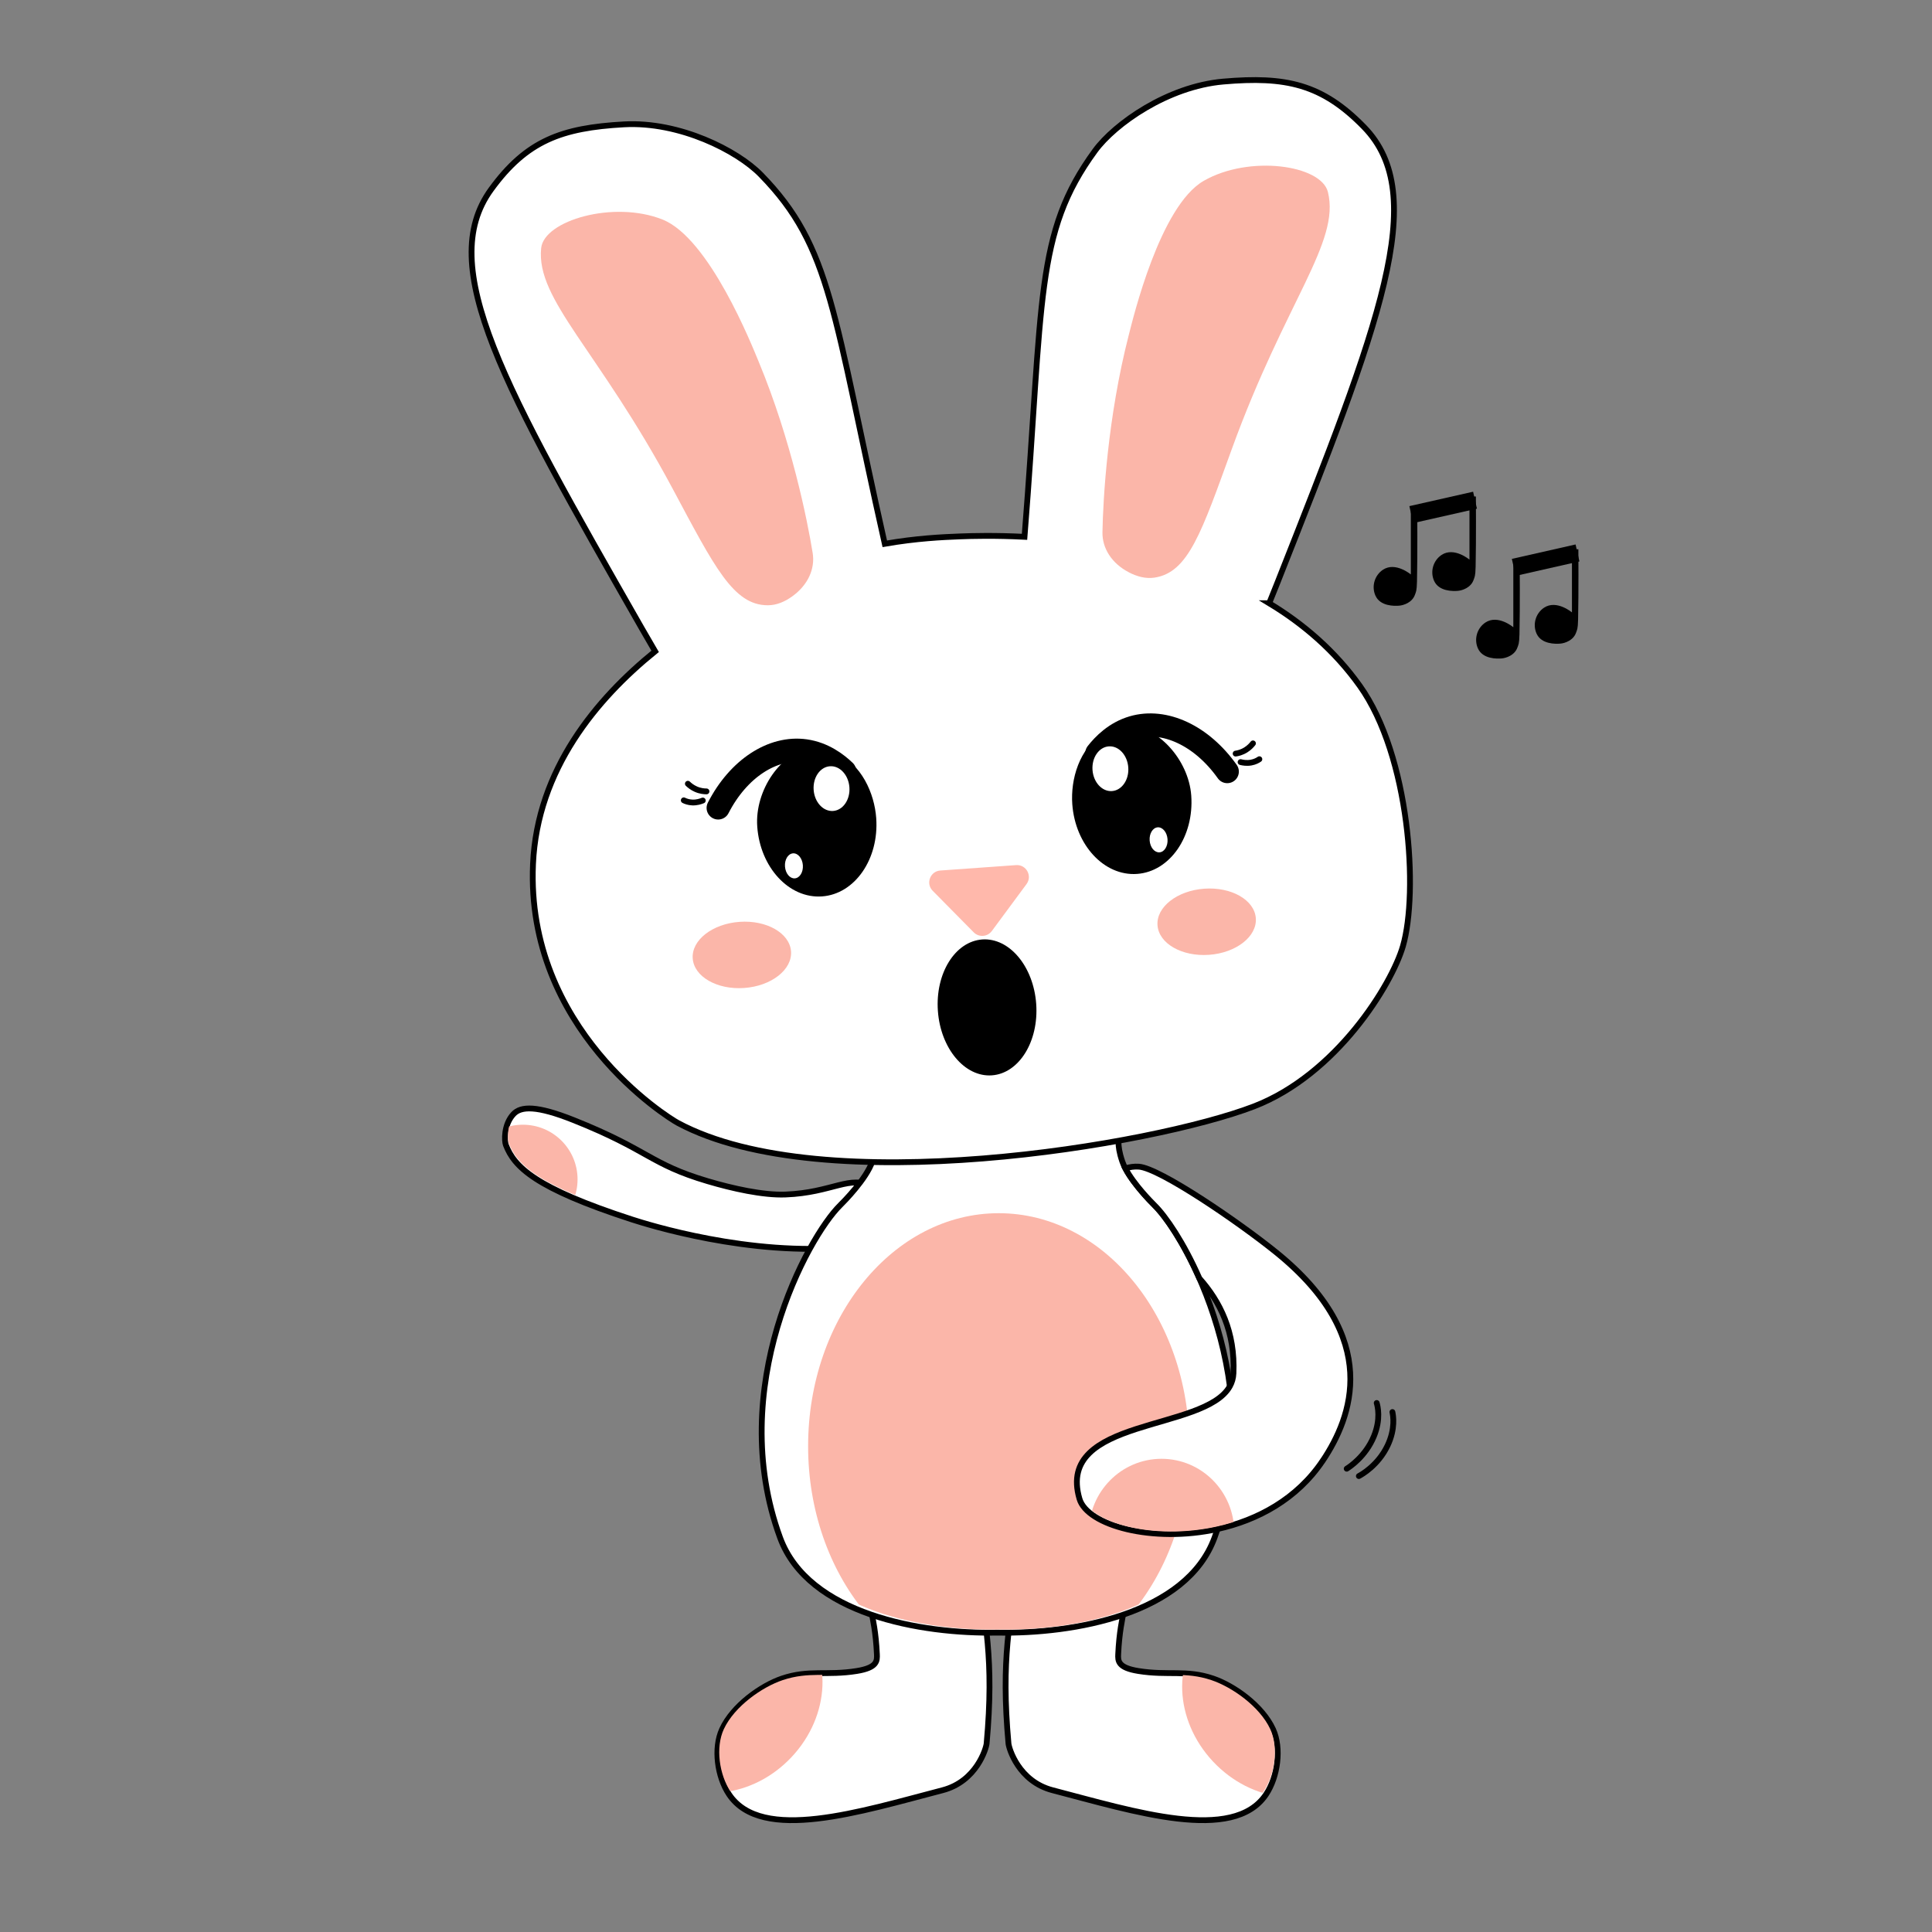 <?xml version="1.0" encoding="UTF-8"?>
<svg id="Layer_1" data-name="Layer 1" xmlns="http://www.w3.org/2000/svg" xmlns:xlink="http://www.w3.org/1999/xlink" viewBox="0 0 1000 1000">
  <rect x="0" y="0" width="1000" height="1000" fill="#808080" stroke="none"/>
  <defs>
    <style>
      .cls-1, .cls-2, .cls-3, .cls-4, .cls-5, .cls-6, .cls-7, .cls-8, .cls-9 {
        fill: none;
      }

      .cls-2 {
        stroke-width: 12px;
      }

      .cls-2, .cls-3 {
        stroke-linecap: round;
      }

      .cls-2, .cls-3, .cls-10, .cls-8 {
        stroke: #000;
        stroke-miterlimit: 10;
      }

      .cls-3, .cls-10 {
        stroke-width: 3px;
      }

      .cls-4 {
        clip-path: url(#clippath-3);
      }

      .cls-5 {
        clip-path: url(#clippath-4);
      }

      .cls-6 {
        clip-path: url(#clippath-2);
      }

      .cls-7 {
        clip-path: url(#clippath-1);
      }

      .cls-11, .cls-10 {
        fill: #fff;
      }

      .cls-12 {
        fill: #ffb8ab;
      }

      .cls-13 {
        fill: #fbb6a9;
      }

      .cls-8 {
        stroke-width: 9px;
      }

      .cls-9 {
        clip-path: url(#clippath);
      }
    </style>
    <clipPath id="clippath">
      <path class="cls-1" d="m438.57,642.84c-50.27,5.35-103.17-11.05-110.7-13.44-49.49-15.74-60.21-26.5-64.51-37.69-.74-1.94-1.21-10.31,3.83-15.75,3.83-4.13,11.95-4.49,30.69,2.86,38.81,15.22,38.96,22.2,68.68,30.82,12.63,3.66,28.28,7.07,39.68,6.58,24.28-1.06,33.03-10.63,44.8-4.09,7.59,4.21,12.24,14.62,9.57,21.15-2.79,6.85-13.29,8.63-22.05,9.57Z"/>
    </clipPath>
    <clipPath id="clippath-1">
      <path class="cls-1" d="m595.89,622.18c-1.74-1.76-13.11-13.56-16.13-22.63-3.24-9.74-.94-11.17-2.87-16.43-4.74-12.91-32.51-19.12-59.96-19.02-27.46-.11-55.22,6.11-59.96,19.02-1.93,5.26.37,6.69-2.87,16.43-3.02,9.07-14.4,20.87-16.13,22.63-16.35,16.57-57.87,94.6-30.21,172.12,14.17,39.73,70.88,49.85,109.18,49.12,38.29.73,95-9.4,109.18-49.12,27.66-77.53-13.86-155.56-30.21-172.12Z"/>
    </clipPath>
    <clipPath id="clippath-2">
      <path class="cls-1" d="m527.76,811.67c-3.63,29.95-8.63,47.58-4.66,90.4.22,2.39,5.1,18.86,22.4,23.28,41.51,10.61,91.81,26.46,108.4,2.11,6.02-8.84,7.96-23.09,3.58-32.48-5.5-11.81-19.9-21.82-30.48-25.36-13.67-4.56-22.69-1.36-37.97-3.78-10.43-1.65-10.36-5.09-10.21-8.41,1.01-21.77,6.17-26.02,3.63-41.94-2.31-14.49-52.54-21.59-54.69-3.84Z"/>
    </clipPath>
    <clipPath id="clippath-3">
      <path class="cls-1" d="m504.38,811.67c3.63,29.95,8.63,47.58,4.66,90.4-.22,2.39-5.1,18.86-22.4,23.28-41.51,10.61-91.81,26.46-108.4,2.11-6.02-8.84-7.96-23.09-3.58-32.48,5.5-11.81,19.9-21.82,30.48-25.36,13.67-4.56,22.69-1.36,37.97-3.78,10.43-1.65,10.36-5.09,10.21-8.41-1.01-21.77-6.17-26.02-3.63-41.94,2.31-14.49,52.54-21.59,54.69-3.84Z"/>
    </clipPath>
    <clipPath id="clippath-4">
      <path class="cls-1" d="m683.21,755.01c-13.09,19.84-33.16,30.61-53.34,35.11-32.82,7.34-65.94-1.86-69.88-15.43-12.14-41.9,63.34-34.18,76.12-57.64,1.06-1.95,1.69-4.12,1.8-6.54.94-21.22-6.78-36.77-17.24-48.62-7.95-18.25-16.93-31.61-22.75-37.39-1.52-1.52-10.44-10.59-14.71-18.83,2.11-.72,4.43-1.06,6.8-.9,10.54.71,50.57,28.32,69.62,43.91,53.63,43.88,38.09,84.33,23.58,106.33Z"/>
    </clipPath>
  </defs>
  <g>
    <path class="cls-10" d="m505.92,808.68c3.7,31.07,8.8,49.36,4.75,93.79-.23,2.48-5.19,19.57-22.82,24.15-42.3,11-93.56,27.45-110.47,2.19-6.13-9.17-8.11-23.95-3.65-33.69,5.6-12.25,20.28-22.64,31.06-26.3,13.93-4.73,23.13-1.41,38.69-3.92,10.63-1.71,10.56-5.28,10.4-8.72-1.03-22.59-6.29-27-3.7-43.51,2.36-15.03,53.55-22.4,55.74-3.98Z"/>
    <path class="cls-10" d="m526.74,808.68c-3.7,31.07-8.8,49.36-4.75,93.79.23,2.48,5.19,19.57,22.82,24.15,42.3,11,93.56,27.45,110.47,2.19,6.13-9.17,8.11-23.95,3.65-33.69-5.6-12.25-20.28-22.64-31.06-26.3-13.93-4.73-23.13-1.41-38.69-3.92-10.63-1.71-10.56-5.28-10.4-8.72,1.03-22.59,6.29-27,3.7-43.51-2.36-15.03-53.55-22.4-55.74-3.98Z"/>
  </g>
  <g>
    <path class="cls-10" d="m439.18,645.46c-50.96,5.12-104.5-11.8-112.12-14.28-50.09-16.25-60.91-27.21-65.23-38.58-.75-1.97-1.19-10.46,3.93-15.94,3.89-4.17,12.12-4.48,31.09,3.08,39.27,15.65,39.4,22.73,69.48,31.64,12.78,3.79,28.63,7.34,40.18,6.9,24.61-.93,33.51-10.58,45.41-3.88,7.67,4.32,12.35,14.89,9.63,21.5-2.85,6.92-13.5,8.67-22.38,9.57Z"/>
    <g class="cls-9">
      <circle class="cls-13" cx="270.65" cy="610.44" r="28.29"/>
    </g>
  </g>
  <path class="cls-10" d="m597.51,623.81c-1.79-1.76-13.5-13.56-16.61-22.63-3.34-9.74-.96-11.17-2.96-16.43-4.88-12.91-33.47-19.12-61.74-19.02-28.27-.11-56.86,6.11-61.74,19.02-1.99,5.26.38,6.69-2.96,16.43-3.11,9.07-14.82,20.87-16.61,22.63-16.84,16.57-59.59,94.6-31.11,172.12,14.59,39.73,72.99,49.85,112.42,49.12,39.43.73,97.82-9.4,112.42-49.12,28.48-77.53-14.27-155.56-31.11-172.12Z"/>
  <g class="cls-7">
    <ellipse class="cls-13" cx="516.93" cy="748.57" rx="98.65" ry="120.62"/>
  </g>
  <g class="cls-6">
    <ellipse class="cls-13" cx="661.3" cy="880.34" rx="45.86" ry="53.2" transform="translate(-423.07 689.44) rotate(-43.1)"/>
  </g>
  <g class="cls-4">
    <ellipse class="cls-13" cx="376.3" cy="878.08" rx="53.2" ry="45.86" transform="translate(-521.95 552.83) rotate(-46.9)"/>
  </g>
  <path class="cls-10" d="m684.75,755.89c-13.39,20.08-33.91,30.97-54.55,35.53-33.56,7.43-67.44-1.88-71.46-15.61-12.42-42.4,64.78-34.59,77.85-58.33,1.09-1.98,1.73-4.17,1.84-6.62.96-21.47-6.94-37.21-17.63-49.2-8.14-18.47-17.32-31.98-23.26-37.84-1.56-1.54-10.68-10.71-15.05-19.05,2.16-.73,4.53-1.08,6.96-.91,10.78.72,51.72,28.66,71.2,44.43,54.85,44.41,38.96,85.34,24.12,107.6Z"/>
  <g>
    <path class="cls-10" d="m656.93,312.23c1.42-3.49,2.87-7.09,4.34-10.82,52.78-133.54,79.18-200.31,44.76-235.64-21.76-22.35-40.62-26.36-72.86-23.55-28.76,2.51-56.15,21.83-66.38,35.81-31.3,42.79-26.69,76.59-36.5,199.83-15.26-.77-27.2-.46-33.54-.21-8.79.34-22.31.95-38.79,3.82-26.88-119.36-27.28-153.33-64.18-191.08-12.11-12.39-41.97-27.61-70.79-26.02-32.31,1.79-50.41,8.44-68.77,33.66-29.04,39.87,6.57,102.21,77.79,226.89,2.42,4.24,4.78,8.31,7.08,12.22-30.27,24.53-61.02,61.16-63.2,110.07-3.81,85.38,69.46,131.07,75.03,134.05,75.34,40.41,246.08,11.43,298.09-8.58,42.7-16.43,71.35-63.02,77.13-82.91,8.14-27.96,3.62-98.47-22.32-134.79-12.94-18.13-29.19-32.05-46.89-42.75Z"/>
    <path class="cls-13" d="m410.04,308.69c8.12-5.81,11.92-14.23,10.6-22.44-2.73-17.01-11.14-58.62-27.95-99.05-3.46-8.33-25.47-63.89-49.77-73.57-25.27-10.08-61.37.48-62.82,14.83-2.72,26.74,29.53,52.46,68.02,124.42,21.72,40.6,31.43,60.38,49.29,60.41,4.54,0,8.79-1.84,12.63-4.59Z"/>
    <path class="cls-13" d="m584.32,296.24c-8.86-4.6-13.82-12.39-13.69-20.71.29-17.22,2.7-59.61,13.59-102.02,2.25-8.74,16.14-66.86,38.81-79.9,23.58-13.56,60.81-8.24,64.29,5.76,6.49,26.08-21.77,56.12-49.65,132.82-15.73,43.28-22.53,64.23-40.2,66.8-4.49.65-8.97-.57-13.16-2.75Z"/>
    <g>
      <ellipse class="cls-13" cx="384.03" cy="494.23" rx="25.51" ry="17.16" transform="translate(-34.23 28.61) rotate(-4.08)"/>
      <ellipse class="cls-13" cx="624.6" cy="477.05" rx="25.51" ry="17.16" transform="translate(-32.39 45.7) rotate(-4.08)"/>
    </g>
    <g>
      <path d="m616.59,411.81c1.51,21.17-11.05,39.32-28.05,40.53-17,1.21-32.01-14.96-33.53-36.13-.91-12.76,3.53-28.86,16.05-36.52,2.22-1.36,6.39-3.84,12-4.01,15.67-.49,32.18,17.3,33.53,36.13Z"/>
      <path class="cls-2" d="m567.72,389.87c3.46-4.42,9.58-10.69,18.66-13.34,16.43-4.8,35.68,4.25,48.85,22.84"/>
      <path d="m391.95,427.85c1.51,21.17,16.52,37.35,33.53,36.13,17-1.21,29.56-19.36,28.05-40.53-.91-12.76-7.6-28.06-21.08-33.87-2.39-1.03-6.87-2.89-12.45-2.27-15.58,1.75-29.4,21.7-28.05,40.53Z"/>
      <path class="cls-2" d="m437.21,399.19c-4.05-3.89-11-9.22-20.37-10.56-16.95-2.42-34.71,9.28-45.11,29.55"/>
    </g>
    <g>
      <ellipse class="cls-11" cx="430.43" cy="408.14" rx="9.28" ry="11.6" transform="translate(-27.98 31.7) rotate(-4.08)"/>
      <ellipse class="cls-11" cx="410.97" cy="448.13" rx="4.64" ry="6.49" transform="translate(-30.88 30.41) rotate(-4.08)"/>
      <ellipse class="cls-11" cx="574.77" cy="397.84" rx="9.28" ry="11.6" transform="translate(-26.88 41.95) rotate(-4.08)"/>
      <ellipse class="cls-11" cx="599.72" cy="434.65" rx="4.64" ry="6.49" transform="translate(-29.44 43.82) rotate(-4.08)"/>
    </g>
    <g>
      <path class="cls-3" d="m642.12,394.46c1.2.31,3.22.66,5.51.24,1.95-.36,3.36-1.14,4.22-1.74"/>
      <path class="cls-3" d="m639.56,390.06c1.2-.17,3.18-.61,5.28-1.93,1.79-1.12,2.98-2.44,3.7-3.36"/>
    </g>
    <g>
      <path class="cls-3" d="m363.77,414.34c-1.15.48-3.09,1.12-5.42,1.03-1.99-.08-3.49-.65-4.43-1.12"/>
      <path class="cls-3" d="m365.68,409.62c-1.21,0-3.23-.16-5.5-1.16-1.93-.85-3.3-1.99-4.14-2.8"/>
    </g>
    <path class="cls-12" d="m513.35,481.92l17.98-24.32c3.13-4.23-.14-10.19-5.4-9.82l-39.23,2.8c-5.25.38-7.65,6.74-3.95,10.48l21.25,21.52c2.66,2.69,7.1,2.38,9.35-.67Z"/>
    <ellipse cx="510.93" cy="521.39" rx="25.51" ry="35.25" transform="translate(-35.84 37.72) rotate(-4.08)"/>
  </g>
  <g class="cls-5">
    <ellipse class="cls-13" cx="601.21" cy="793.11" rx="37.64" ry="38.04"/>
  </g>
  <g>
    <path d="m730.25,264.65v32.69s-7.99-6.75-14.47-2.42c-4.23,2.83-6,8.48-3.88,13.32,2.45,5.61,9.86,5.47,12.35,5.25,2.29-.2,6.7-1.61,8.12-5.65.51-1.47.95-1.8,1.06-6.86.31-13.99.14-36.33.14-36.33h-3.32Z"/>
    <line class="cls-8" x1="730.48" y1="266.36" x2="763.47" y2="258.9"/>
    <path d="m760.6,256.98v32.69s-7.99-6.75-14.47-2.42c-4.23,2.83-6,8.48-3.88,13.32,2.45,5.61,9.86,5.47,12.35,5.25,2.29-.2,6.7-1.61,8.12-5.65.51-1.47.95-1.8,1.06-6.86.31-13.99.14-36.33.14-36.33h-3.32Z"/>
  </g>
  <g>
    <path d="m783.29,291.96v32.69s-7.99-6.75-14.47-2.42c-4.23,2.83-6,8.48-3.88,13.32,2.45,5.61,9.86,5.47,12.35,5.25,2.29-.2,6.7-1.61,8.12-5.65.51-1.47.95-1.8,1.06-6.86.31-13.99.14-36.33.14-36.33h-3.32Z"/>
    <line class="cls-8" x1="783.52" y1="293.67" x2="816.51" y2="286.2"/>
    <path d="m813.64,284.29v32.69s-7.99-6.75-14.47-2.42c-4.23,2.83-6,8.48-3.88,13.32,2.45,5.61,9.86,5.47,12.35,5.25,2.29-.2,6.7-1.61,8.12-5.65.51-1.47.95-1.8,1.06-6.86.31-13.99.14-36.33.14-36.33h-3.32Z"/>
  </g>
  <g>
    <path class="cls-3" d="m703.34,764.01c1.39-.75,9.97-5.53,14.86-15.78,4.19-8.79,2.87-15.72,2.51-17.36"/>
    <path class="cls-3" d="m697.05,760.2c1.36-.85,9.75-6.28,14.07-16.76,3.7-8.99,1.93-15.68,1.46-17.26"/>
  </g>
</svg>